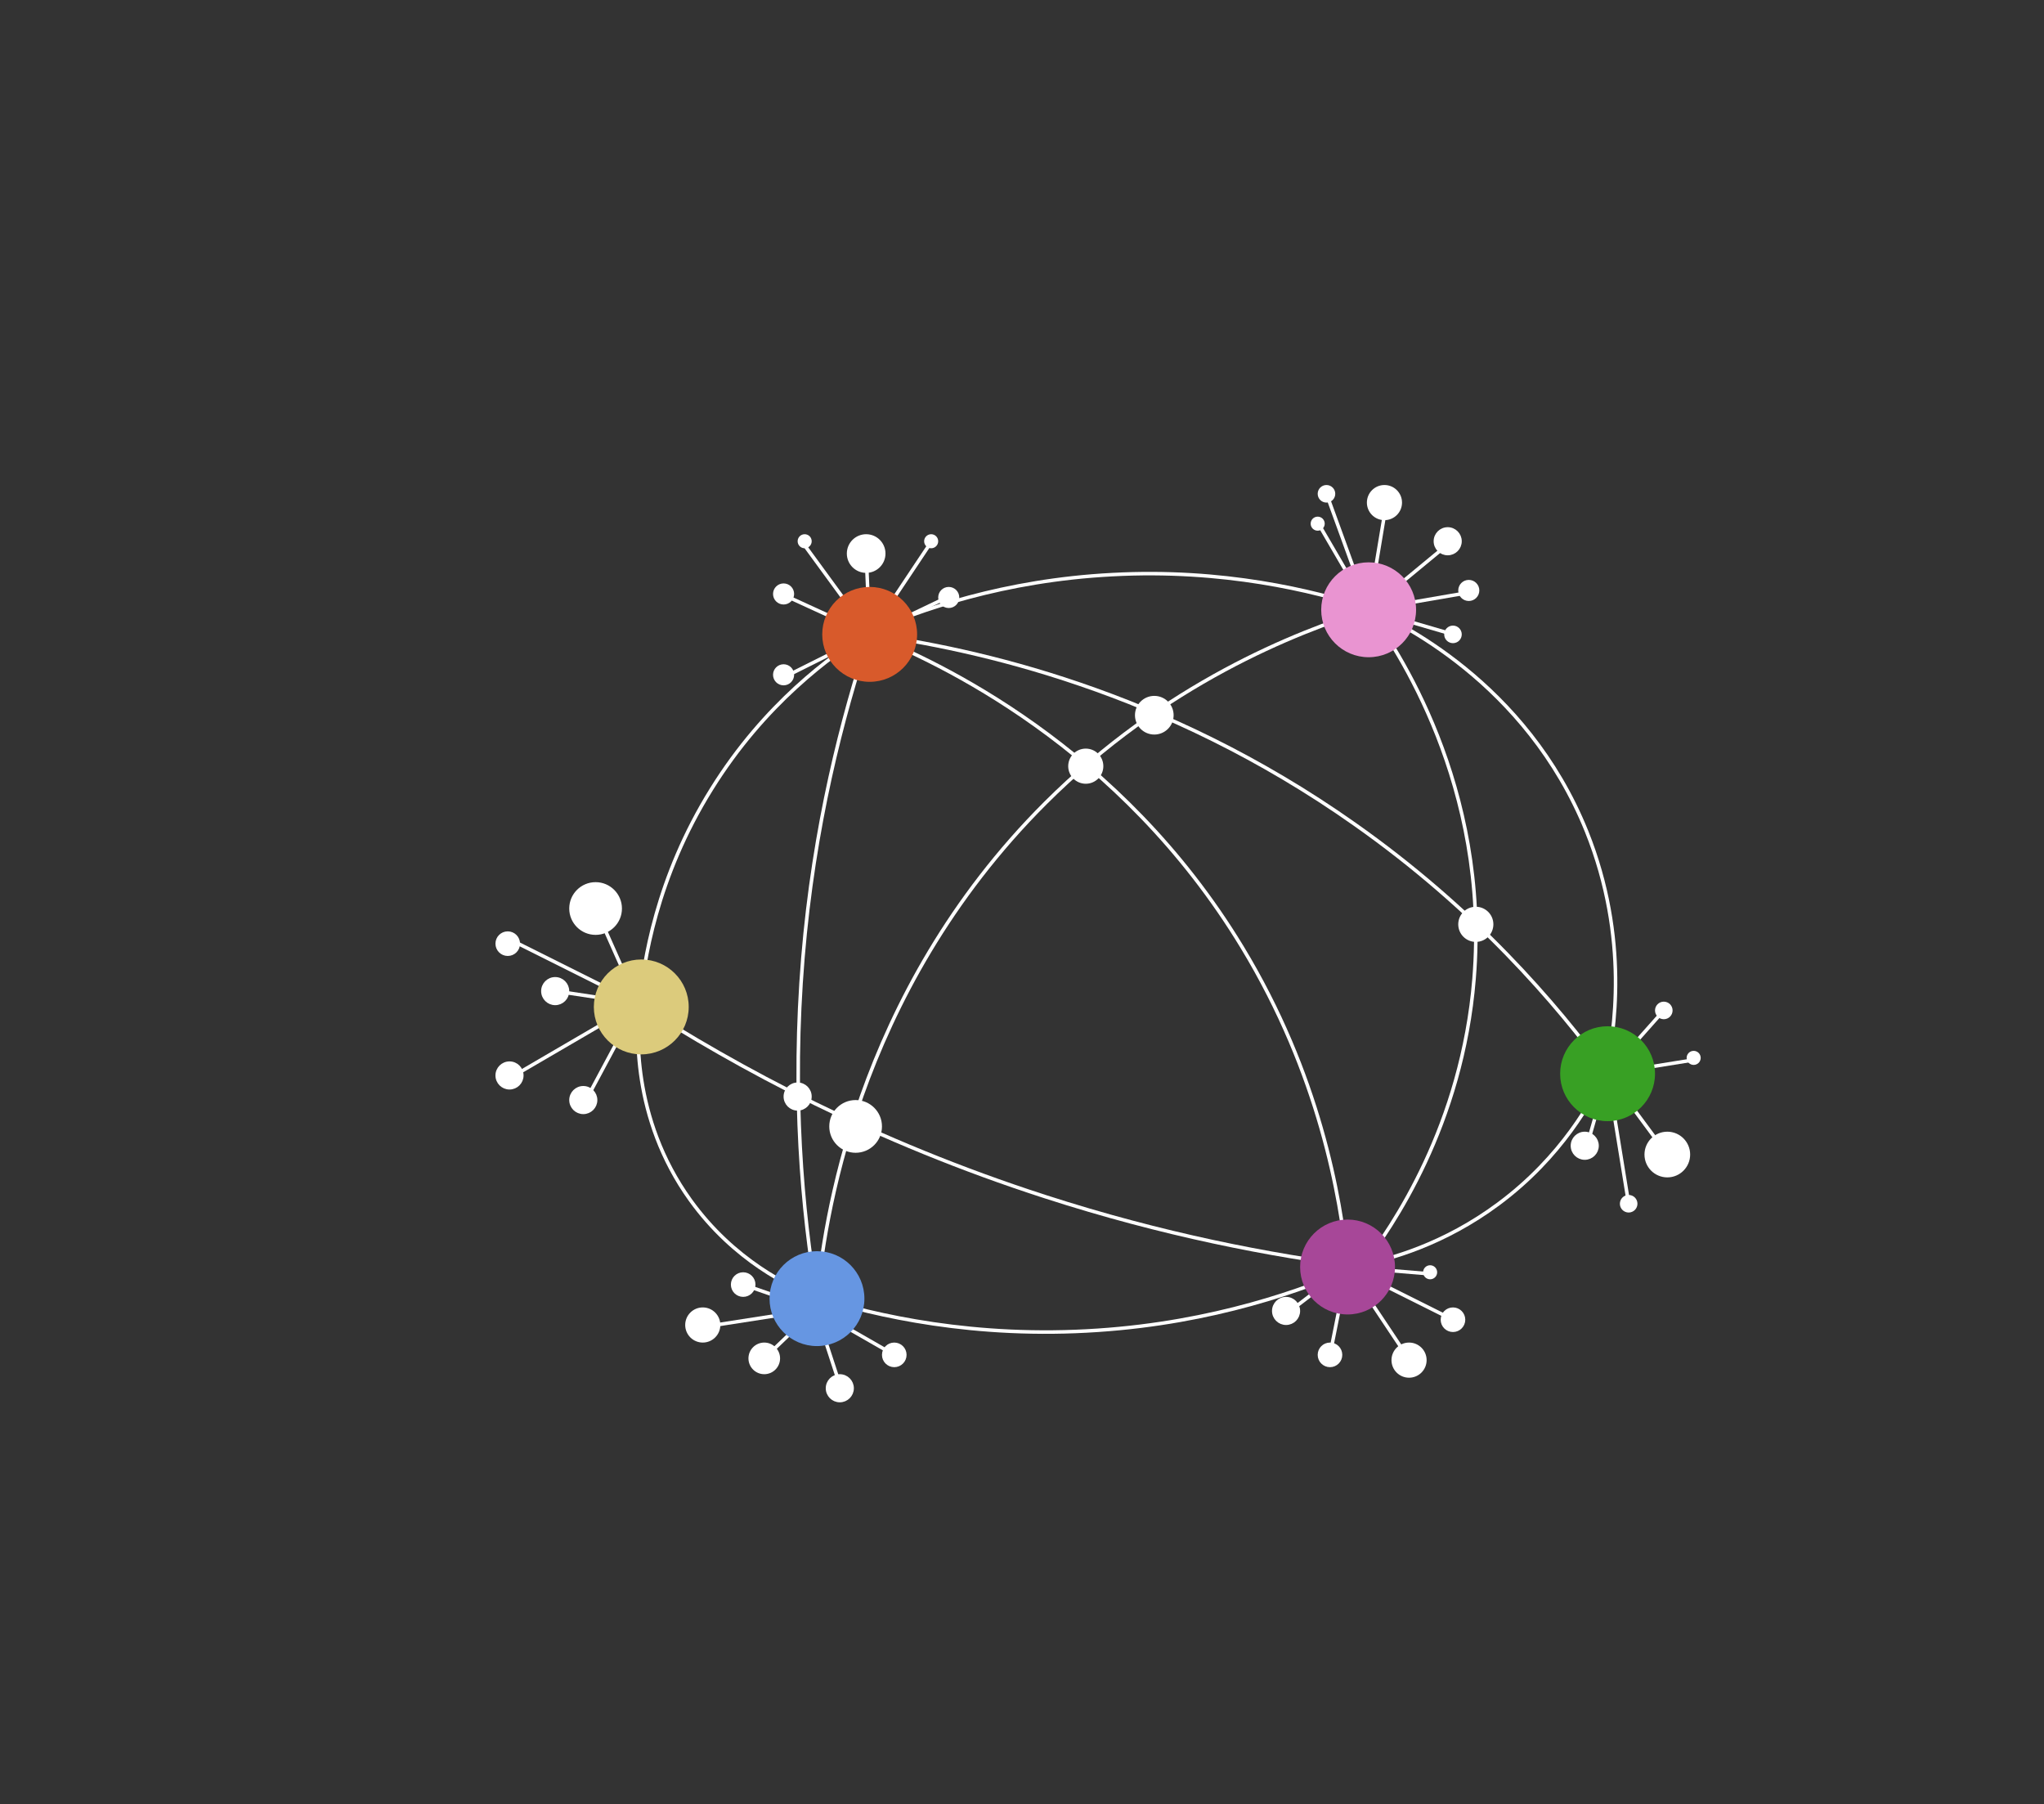 <?xml version="1.0" encoding="utf-8"?>
<!-- Generator: Adobe Illustrator 24.1.3, SVG Export Plug-In . SVG Version: 6.00 Build 0)  -->
<svg version="1.1" xmlns="http://www.w3.org/2000/svg" xmlns:xlink="http://www.w3.org/1999/xlink" x="0px" y="0px"
	 viewBox="0 0 581.7 513.3" style="enable-background:new 0 0 581.7 513.3;" xml:space="preserve">
<rect x="0" y="0" width="581.7" height="513.3" fill="#333333" stroke="none"/>
<style type="text/css">
	.st0{display:none;}
	.st1{display:inline;fill:#1F1F1F;}
	.st2{fill:none;stroke:#FFFFFF;stroke-miterlimit:10;}
	.st3{fill:#FFFFFF;stroke:#FFFFFF;stroke-miterlimit:10;}
	.st4{fill:#DCCB7C;}
	.st5{fill:#E994D1;}
	.st6{fill:#D85A2B;}
	.st7{fill:#6696E2;}
	.st8{fill:#A74798;}
	.st9{fill:#38A024;}
</style>
<g id="Layer_3" class="st0">
	<rect x="-0.5" y="-35" class="st1" width="582" height="556.5"/>
</g>
<g id="lines">
	<path class="st2" d="M247,180c-10.4,6.5-29.4,20.2-44.5,44.5c-15.7,25.2-19.4,49.2-20.5,61.5c-0.7,6.6-2.5,31.9,14.5,55.5
		c12.4,17.2,28.4,24.7,35.5,27.5c17.3,5.4,45.5,11.9,80.5,9.5c32.7-2.2,58.4-11.3,74.5-18.5c8.6-1.7,23.9-5.9,39.5-17.5
		c17.9-13.3,26.7-29.4,30.5-37.5c2.4-10.8,6.8-38-5.5-68.5c-17.2-42.6-54.3-59.9-62.5-63.5c-15.5-5-40.9-11.2-72.5-9.5
		C285.8,165.1,261.8,173.5,247,180z"/>
	<path class="st2" d="M389.5,173.5"/>
	<path class="st2" d="M181.5,285.5"/>
	<path class="st2" d="M181.5,285.5c28.4,18.3,67.3,39.3,116,55c33.4,10.8,64,16.7,90,20"/>
	<path class="st2" d="M389.5,173.5c7.7,10.6,34.5,50,30,105c-3.4,41.6-23.1,70.4-32,82"/>
	<path class="st2" d="M247.5,180.5c-7.8,23.4-15.9,54.6-19,92c-3.2,38.9-0.2,72.1,4,97"/>
	<path class="st2" d="M389.5,173.5c-20.8,6.4-58,21.1-92,55c-54.5,54.4-63.1,120.6-65,141"/>
	<path class="st2" d="M247.5,180.5c19.2,7.7,71.2,31.6,106,89c21.9,36.1,28,70.7,30,91"/>
	<path class="st2" d="M389.5,173.5"/>
	<path class="st2" d="M181.5,285.5"/>
	<path class="st2" d="M247.5,180.5c29.8,4.1,83.7,15.7,138,54c34.1,24,57.3,50.8,72,71"/>
	<circle class="st3" cx="169.5" cy="258.5" r="7"/>
	<circle class="st3" cx="158" cy="282" r="3.5"/>
	<circle class="st3" cx="144.5" cy="268.5" r="3"/>
	<circle class="st3" cx="166" cy="313" r="3.5"/>
	<circle class="st3" cx="145" cy="306" r="3.5"/>
	<circle class="st3" cx="223" cy="192" r="2.5"/>
	<circle class="st3" cx="223" cy="169" r="2.5"/>
	<circle class="st3" cx="246.5" cy="157.5" r="5"/>
	<circle class="st3" cx="270" cy="170" r="2.5"/>
	<circle class="st3" cx="265" cy="154" r="1.5"/>
	<circle class="st3" cx="229" cy="154" r="1.5"/>
	<circle class="st3" cx="375" cy="149" r="1.5"/>
	<circle class="st3" cx="394" cy="143" r="4.5"/>
	<circle class="st3" cx="377.5" cy="140.5" r="2"/>
	<circle class="st3" cx="412" cy="154" r="3.5"/>
	<circle class="st3" cx="413.5" cy="180.5" r="2"/>
	<circle class="st3" cx="418" cy="168" r="2.5"/>
	<circle class="st3" cx="473.5" cy="287.5" r="2"/>
	<circle class="st3" cx="451" cy="326" r="3.5"/>
	<circle class="st3" cx="474.5" cy="328.5" r="6"/>
	<circle class="st3" cx="482" cy="301" r="1.5"/>
	<circle class="st3" cx="463.5" cy="342.5" r="2"/>
	<circle class="st3" cx="407" cy="362" r="1.5"/>
	<circle class="st3" cx="401" cy="387" r="4.5"/>
	<circle class="st3" cx="378.5" cy="385.5" r="3"/>
	<circle class="st3" cx="366" cy="373" r="3.5"/>
	<circle class="st3" cx="413.5" cy="375.5" r="3"/>
	<circle class="st3" cx="254.5" cy="385.5" r="3"/>
	<circle class="st3" cx="239" cy="395" r="3.5"/>
	<circle class="st3" cx="217.5" cy="386.5" r="4"/>
	<circle class="st3" cx="211.5" cy="365.5" r="3"/>
	<circle class="st3" cx="200" cy="377" r="4.5"/>
	<line class="st2" x1="181.5" y1="285.5" x2="169.5" y2="258.5"/>
	<line class="st2" x1="181.5" y1="285.5" x2="147.5" y2="268.5"/>
	<line class="st2" x1="181.5" y1="285.5" x2="161.5" y2="282.5"/>
	<line class="st2" x1="181.5" y1="285.5" x2="145.5" y2="306.5"/>
	<line class="st2" x1="181.5" y1="285.5" x2="166.5" y2="313.5"/>
	<line class="st2" x1="270.5" y1="169.5" x2="247.5" y2="180.5"/>
	<line class="st2" x1="265.5" y1="153.5" x2="247.5" y2="180.5"/>
	<line class="st2" x1="246.5" y1="157.5" x2="247.5" y2="180.5"/>
	<line class="st2" x1="228.5" y1="154.5" x2="247.5" y2="180.5"/>
	<line class="st2" x1="223.5" y1="169.5" x2="247.5" y2="180.5"/>
	<line class="st2" x1="223.5" y1="192.5" x2="247.5" y2="180.5"/>
	<line class="st2" x1="389.5" y1="173.5" x2="413.5" y2="180.5"/>
	<line class="st2" x1="389.5" y1="173.5" x2="418.5" y2="168.5"/>
	<line class="st2" x1="389.5" y1="173.5" x2="412.5" y2="154.5"/>
	<line class="st2" x1="389.5" y1="173.5" x2="394.5" y2="143.5"/>
	<line class="st2" x1="389.5" y1="173.5" x2="377.5" y2="140.5"/>
	<line class="st2" x1="389.5" y1="173.5" x2="375.5" y2="149.5"/>
	<line class="st2" x1="474.5" y1="328.5" x2="457.5" y2="305.5"/>
	<line class="st2" x1="463.5" y1="342.5" x2="457.5" y2="305.5"/>
	<line class="st2" x1="451.5" y1="326.5" x2="457.5" y2="305.5"/>
	<line class="st2" x1="482.5" y1="301.5" x2="457.5" y2="305.5"/>
	<line class="st2" x1="473.5" y1="287.5" x2="457.5" y2="305.5"/>
	<line class="st2" x1="383.5" y1="360.5" x2="366.5" y2="373.5"/>
	<line class="st2" x1="383.5" y1="360.5" x2="378.5" y2="385.5"/>
	<line class="st2" x1="383.5" y1="360.5" x2="401.5" y2="387.5"/>
	<line class="st2" x1="383.5" y1="360.5" x2="413.5" y2="375.5"/>
	<line class="st2" x1="383.5" y1="360.5" x2="407.5" y2="362.5"/>
	<line class="st2" x1="232" y1="372.6" x2="254.5" y2="385.5"/>
	<line class="st2" x1="232" y1="372.6" x2="239.5" y2="395.5"/>
	<line class="st2" x1="232" y1="372.6" x2="217.5" y2="386.5"/>
	<line class="st2" x1="232" y1="372.6" x2="200.5" y2="377.5"/>
	<line class="st2" x1="232" y1="372.6" x2="211.5" y2="365.5"/>
	<circle class="st3" cx="243.5" cy="320.5" r="7"/>
	<circle class="st3" cx="227" cy="312" r="3.5"/>
	<circle class="st3" cx="309" cy="218" r="4.5"/>
	<circle class="st3" cx="328.5" cy="203.5" r="5"/>
	<circle class="st3" cx="420" cy="263" r="4.5"/>
</g>
<g id="Layer_1">
	<circle class="st4" cx="182.5" cy="286.5" r="13.5"/>
	<circle class="st5" cx="389.5" cy="173.5" r="13.5"/>
	<circle class="st6" cx="247.5" cy="180.5" r="13.5"/>
	<circle class="st7" cx="232.5" cy="369.5" r="13.5"/>
	<circle class="st8" cx="383.5" cy="360.5" r="13.5"/>
	<circle class="st9" cx="457.5" cy="305.5" r="13.5"/>
</g>
</svg>
